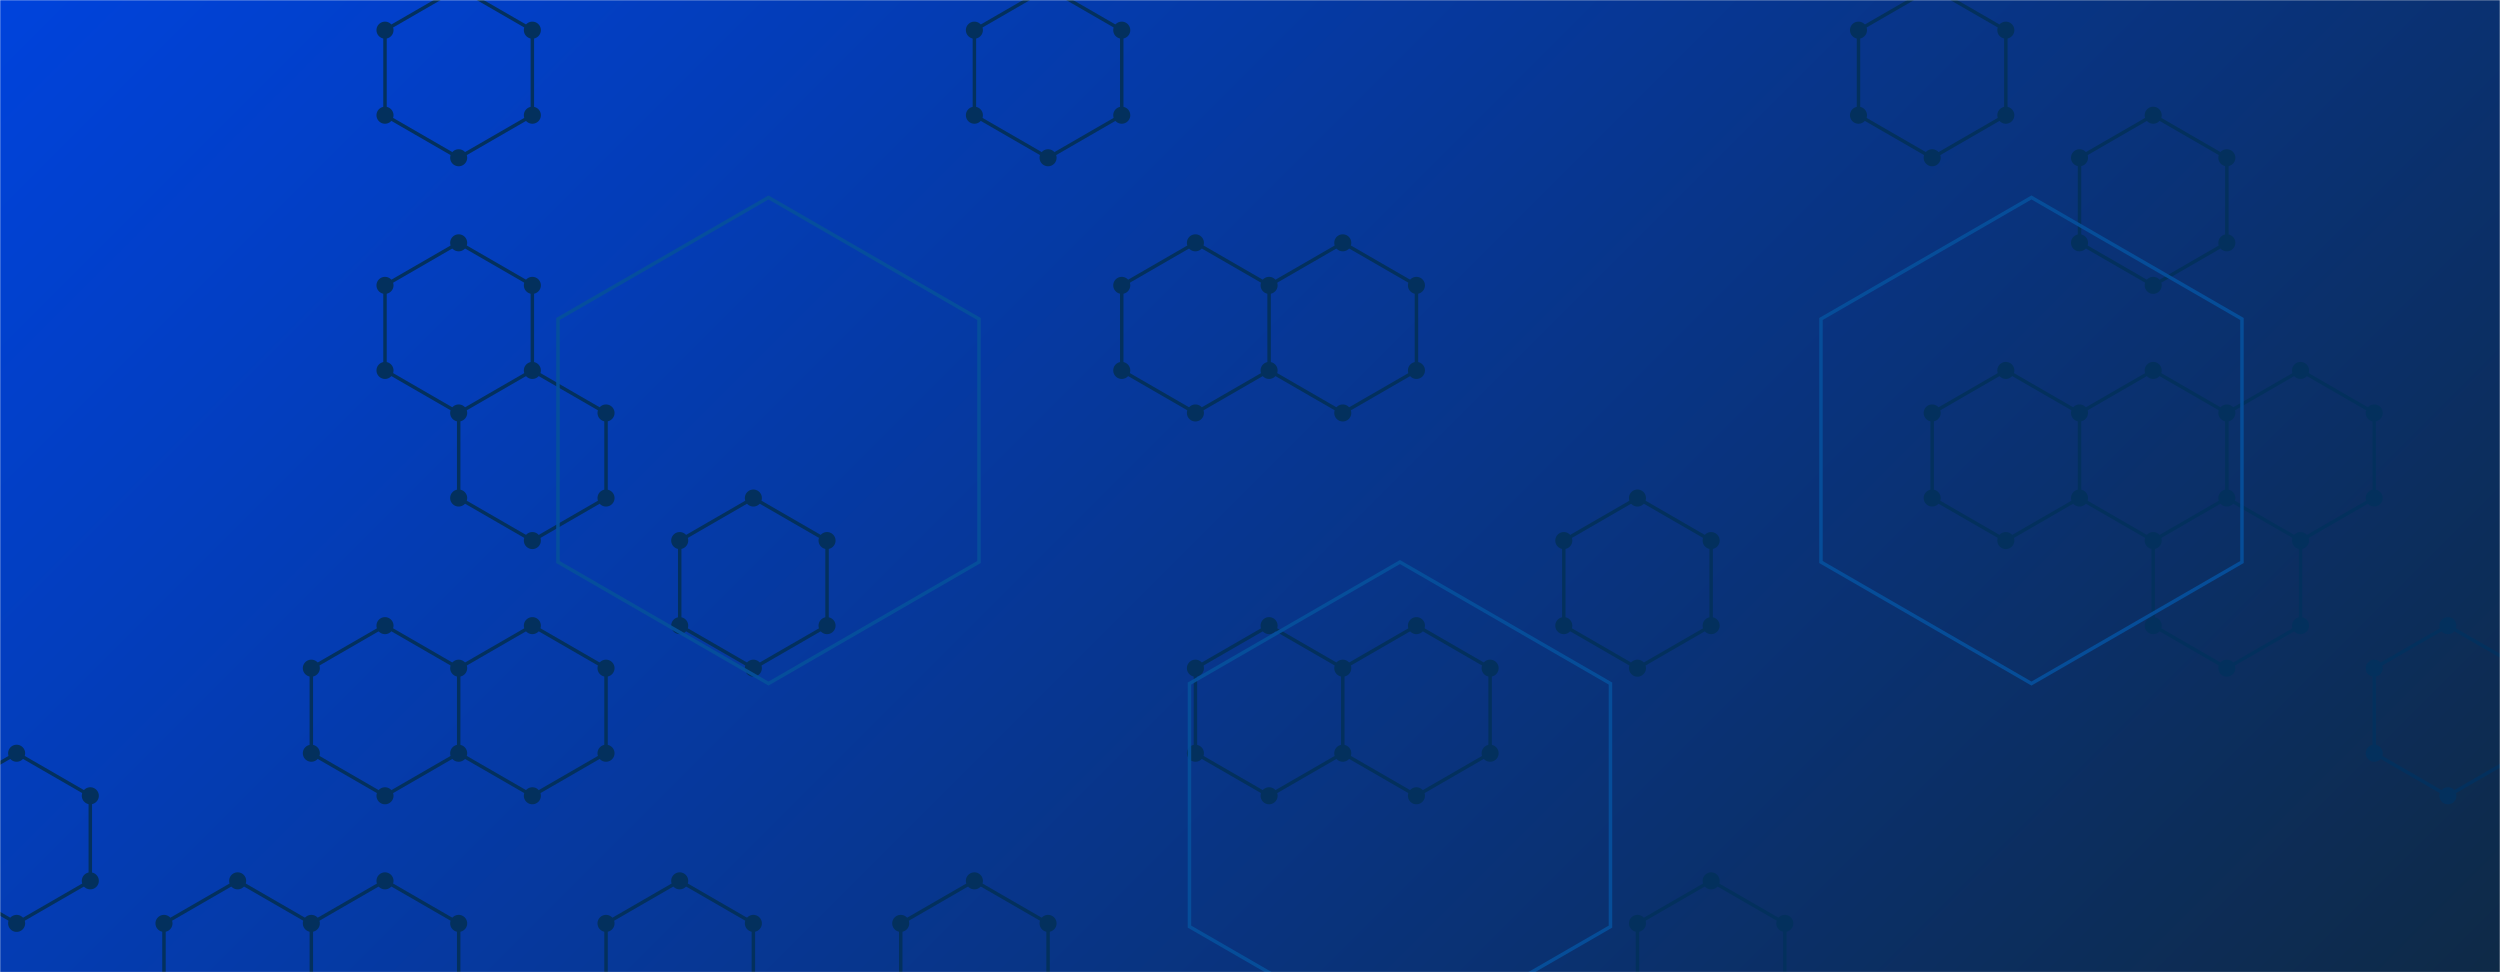 <svg xmlns="http://www.w3.org/2000/svg" version="1.1" xmlns:xlink="http://www.w3.org/1999/xlink" xmlns:svgjs="http://svgjs.dev/svgjs" width="1440" height="560" preserveAspectRatio="none" viewBox="0 0 1440 560">
    <g mask="url(&quot;#SvgjsMask2325&quot;)" fill="none">
        <rect width="1440" height="560" x="0" y="0" fill="url(&quot;#SvgjsLinearGradient2326&quot;)"></rect>
        <path d="M9.58 433.87L52.02 458.37L52.02 507.37L9.58 531.87L-32.86 507.37L-32.86 458.37zM9.58 580.87L52.02 605.37L52.02 654.37L9.58 678.87L-32.86 654.37L-32.86 605.37zM136.89 507.37L179.33 531.87L179.33 580.87L136.89 605.37L94.45 580.87L94.45 531.87zM221.76 360.37L264.2 384.87L264.2 433.87L221.76 458.37L179.33 433.87L179.33 384.87zM221.76 507.37L264.2 531.87L264.2 580.87L221.76 605.37L179.33 580.87L179.33 531.87zM264.2 -7.13L306.64 17.37L306.64 66.37L264.2 90.87L221.76 66.37L221.76 17.37zM264.2 139.87L306.64 164.37L306.64 213.37L264.2 237.87L221.76 213.37L221.76 164.37zM306.64 213.37L349.07 237.87L349.07 286.87L306.64 311.37L264.2 286.87L264.2 237.87zM306.64 360.37L349.07 384.87L349.07 433.87L306.64 458.37L264.2 433.87L264.2 384.87zM391.51 507.37L433.94 531.87L433.94 580.87L391.51 605.37L349.07 580.87L349.07 531.87zM433.94 286.87L476.38 311.37L476.38 360.37L433.94 384.87L391.51 360.37L391.51 311.37zM561.25 507.37L603.69 531.87L603.69 580.87L561.25 605.37L518.82 580.87L518.82 531.87zM603.69 -7.13L646.13 17.37L646.13 66.37L603.69 90.87L561.25 66.37L561.25 17.37zM688.56 139.87L731 164.37L731 213.37L688.56 237.87L646.13 213.37L646.13 164.37zM731 360.37L773.44 384.87L773.44 433.87L731 458.37L688.56 433.87L688.56 384.87zM688.56 580.87L731 605.37L731 654.37L688.56 678.87L646.13 654.37L646.13 605.37zM773.44 139.87L815.87 164.37L815.87 213.37L773.44 237.87L731 213.37L731 164.37zM815.87 360.37L858.31 384.87L858.31 433.87L815.87 458.37L773.44 433.87L773.44 384.87zM858.31 580.87L900.75 605.37L900.75 654.37L858.31 678.87L815.87 654.37L815.87 605.37zM943.18 286.87L985.62 311.37L985.62 360.37L943.18 384.87L900.75 360.37L900.75 311.37zM985.62 507.37L1028.05 531.87L1028.05 580.87L985.62 605.37L943.18 580.87L943.18 531.87zM1028.05 580.87L1070.49 605.37L1070.49 654.37L1028.05 678.87L985.62 654.37L985.62 605.37zM1112.93 -7.13L1155.36 17.37L1155.36 66.37L1112.93 90.87L1070.49 66.37L1070.49 17.37zM1155.36 213.37L1197.8 237.87L1197.8 286.87L1155.36 311.37L1112.93 286.87L1112.93 237.87zM1112.93 580.87L1155.36 605.37L1155.36 654.37L1112.93 678.87L1070.49 654.37L1070.49 605.37zM1240.24 66.37L1282.67 90.87L1282.67 139.87L1240.24 164.37L1197.8 139.87L1197.8 90.87zM1240.24 213.37L1282.67 237.87L1282.67 286.87L1240.24 311.37L1197.8 286.87L1197.8 237.87zM1325.11 213.37L1367.55 237.87L1367.55 286.87L1325.11 311.37L1282.67 286.87L1282.67 237.87zM1282.67 286.87L1325.11 311.37L1325.11 360.37L1282.67 384.87L1240.24 360.37L1240.24 311.37zM1282.67 580.87L1325.11 605.37L1325.11 654.37L1282.67 678.87L1240.24 654.37L1240.24 605.37zM1409.98 360.37L1452.42 384.87L1452.42 433.87L1409.98 458.37L1367.55 433.87L1367.55 384.87z" stroke="#03305d" stroke-width="2"></path>
        <path d="M4.68 433.87 a4.9 4.9 0 1 0 9.8 0 a4.9 4.9 0 1 0 -9.8 0zM47.12 458.37 a4.9 4.9 0 1 0 9.8 0 a4.9 4.9 0 1 0 -9.8 0zM47.12 507.37 a4.9 4.9 0 1 0 9.8 0 a4.9 4.9 0 1 0 -9.8 0zM4.68 531.87 a4.9 4.9 0 1 0 9.8 0 a4.9 4.9 0 1 0 -9.8 0zM-37.76 507.37 a4.9 4.9 0 1 0 9.8 0 a4.9 4.9 0 1 0 -9.8 0zM-37.76 458.37 a4.9 4.9 0 1 0 9.8 0 a4.9 4.9 0 1 0 -9.8 0zM4.68 580.87 a4.9 4.9 0 1 0 9.8 0 a4.9 4.9 0 1 0 -9.8 0zM47.12 605.37 a4.9 4.9 0 1 0 9.8 0 a4.9 4.9 0 1 0 -9.8 0zM47.12 654.37 a4.9 4.9 0 1 0 9.8 0 a4.9 4.9 0 1 0 -9.8 0zM4.68 678.87 a4.9 4.9 0 1 0 9.8 0 a4.9 4.9 0 1 0 -9.8 0zM-37.76 654.37 a4.9 4.9 0 1 0 9.8 0 a4.9 4.9 0 1 0 -9.8 0zM-37.76 605.37 a4.9 4.9 0 1 0 9.8 0 a4.9 4.9 0 1 0 -9.8 0zM131.99 507.37 a4.9 4.9 0 1 0 9.8 0 a4.9 4.9 0 1 0 -9.8 0zM174.43 531.87 a4.9 4.9 0 1 0 9.8 0 a4.9 4.9 0 1 0 -9.8 0zM174.43 580.87 a4.9 4.9 0 1 0 9.8 0 a4.9 4.9 0 1 0 -9.8 0zM131.99 605.37 a4.9 4.9 0 1 0 9.8 0 a4.9 4.9 0 1 0 -9.8 0zM89.55 580.87 a4.9 4.9 0 1 0 9.8 0 a4.9 4.9 0 1 0 -9.8 0zM89.55 531.87 a4.9 4.9 0 1 0 9.8 0 a4.9 4.9 0 1 0 -9.8 0zM216.86 360.37 a4.9 4.9 0 1 0 9.8 0 a4.9 4.9 0 1 0 -9.8 0zM259.3 384.87 a4.9 4.9 0 1 0 9.8 0 a4.9 4.9 0 1 0 -9.8 0zM259.3 433.87 a4.9 4.9 0 1 0 9.8 0 a4.9 4.9 0 1 0 -9.8 0zM216.86 458.37 a4.9 4.9 0 1 0 9.8 0 a4.9 4.9 0 1 0 -9.8 0zM174.43 433.87 a4.9 4.9 0 1 0 9.8 0 a4.9 4.9 0 1 0 -9.8 0zM174.43 384.87 a4.9 4.9 0 1 0 9.8 0 a4.9 4.9 0 1 0 -9.8 0zM216.86 507.37 a4.9 4.9 0 1 0 9.8 0 a4.9 4.9 0 1 0 -9.8 0zM259.3 531.87 a4.9 4.9 0 1 0 9.8 0 a4.9 4.9 0 1 0 -9.8 0zM259.3 580.87 a4.9 4.9 0 1 0 9.8 0 a4.9 4.9 0 1 0 -9.8 0zM216.86 605.37 a4.9 4.9 0 1 0 9.8 0 a4.9 4.9 0 1 0 -9.8 0zM259.3 -7.13 a4.9 4.9 0 1 0 9.8 0 a4.9 4.9 0 1 0 -9.8 0zM301.74 17.37 a4.9 4.9 0 1 0 9.8 0 a4.9 4.9 0 1 0 -9.8 0zM301.74 66.37 a4.9 4.9 0 1 0 9.8 0 a4.9 4.9 0 1 0 -9.8 0zM259.3 90.87 a4.9 4.9 0 1 0 9.8 0 a4.9 4.9 0 1 0 -9.8 0zM216.86 66.37 a4.9 4.9 0 1 0 9.8 0 a4.9 4.9 0 1 0 -9.8 0zM216.86 17.37 a4.9 4.9 0 1 0 9.8 0 a4.9 4.9 0 1 0 -9.8 0zM259.3 139.87 a4.9 4.9 0 1 0 9.8 0 a4.9 4.9 0 1 0 -9.8 0zM301.74 164.37 a4.9 4.9 0 1 0 9.8 0 a4.9 4.9 0 1 0 -9.8 0zM301.74 213.37 a4.9 4.9 0 1 0 9.8 0 a4.9 4.9 0 1 0 -9.8 0zM259.3 237.87 a4.9 4.9 0 1 0 9.8 0 a4.9 4.9 0 1 0 -9.8 0zM216.86 213.37 a4.9 4.9 0 1 0 9.8 0 a4.9 4.9 0 1 0 -9.8 0zM216.86 164.37 a4.9 4.9 0 1 0 9.8 0 a4.9 4.9 0 1 0 -9.8 0zM344.17 237.87 a4.9 4.9 0 1 0 9.8 0 a4.9 4.9 0 1 0 -9.8 0zM344.17 286.87 a4.9 4.9 0 1 0 9.8 0 a4.9 4.9 0 1 0 -9.8 0zM301.74 311.37 a4.9 4.9 0 1 0 9.8 0 a4.9 4.9 0 1 0 -9.8 0zM259.3 286.87 a4.9 4.9 0 1 0 9.8 0 a4.9 4.9 0 1 0 -9.8 0zM301.74 360.37 a4.9 4.9 0 1 0 9.8 0 a4.9 4.9 0 1 0 -9.8 0zM344.17 384.87 a4.9 4.9 0 1 0 9.8 0 a4.9 4.9 0 1 0 -9.8 0zM344.17 433.87 a4.9 4.9 0 1 0 9.8 0 a4.9 4.9 0 1 0 -9.8 0zM301.74 458.37 a4.9 4.9 0 1 0 9.8 0 a4.9 4.9 0 1 0 -9.8 0zM386.61 507.37 a4.9 4.9 0 1 0 9.8 0 a4.9 4.9 0 1 0 -9.8 0zM429.04 531.87 a4.9 4.9 0 1 0 9.8 0 a4.9 4.9 0 1 0 -9.8 0zM429.04 580.87 a4.9 4.9 0 1 0 9.8 0 a4.9 4.9 0 1 0 -9.8 0zM386.61 605.37 a4.9 4.9 0 1 0 9.8 0 a4.9 4.9 0 1 0 -9.8 0zM344.17 580.87 a4.9 4.9 0 1 0 9.8 0 a4.9 4.9 0 1 0 -9.8 0zM344.17 531.87 a4.9 4.9 0 1 0 9.8 0 a4.9 4.9 0 1 0 -9.8 0zM429.04 286.87 a4.9 4.9 0 1 0 9.8 0 a4.9 4.9 0 1 0 -9.8 0zM471.48 311.37 a4.9 4.9 0 1 0 9.8 0 a4.9 4.9 0 1 0 -9.8 0zM471.48 360.37 a4.9 4.9 0 1 0 9.8 0 a4.9 4.9 0 1 0 -9.8 0zM429.04 384.87 a4.9 4.9 0 1 0 9.8 0 a4.9 4.9 0 1 0 -9.8 0zM386.61 360.37 a4.9 4.9 0 1 0 9.8 0 a4.9 4.9 0 1 0 -9.8 0zM386.61 311.37 a4.9 4.9 0 1 0 9.8 0 a4.9 4.9 0 1 0 -9.8 0zM556.35 507.37 a4.9 4.9 0 1 0 9.8 0 a4.9 4.9 0 1 0 -9.8 0zM598.79 531.87 a4.9 4.9 0 1 0 9.8 0 a4.9 4.9 0 1 0 -9.8 0zM598.79 580.87 a4.9 4.9 0 1 0 9.8 0 a4.9 4.9 0 1 0 -9.8 0zM556.35 605.37 a4.9 4.9 0 1 0 9.8 0 a4.9 4.9 0 1 0 -9.8 0zM513.92 580.87 a4.9 4.9 0 1 0 9.8 0 a4.9 4.9 0 1 0 -9.8 0zM513.92 531.87 a4.9 4.9 0 1 0 9.8 0 a4.9 4.9 0 1 0 -9.8 0zM598.79 -7.13 a4.9 4.9 0 1 0 9.8 0 a4.9 4.9 0 1 0 -9.8 0zM641.23 17.37 a4.9 4.9 0 1 0 9.8 0 a4.9 4.9 0 1 0 -9.8 0zM641.23 66.37 a4.9 4.9 0 1 0 9.8 0 a4.9 4.9 0 1 0 -9.8 0zM598.79 90.87 a4.9 4.9 0 1 0 9.8 0 a4.9 4.9 0 1 0 -9.8 0zM556.35 66.37 a4.9 4.9 0 1 0 9.8 0 a4.9 4.9 0 1 0 -9.8 0zM556.35 17.37 a4.9 4.9 0 1 0 9.8 0 a4.9 4.9 0 1 0 -9.8 0zM683.66 139.87 a4.9 4.9 0 1 0 9.8 0 a4.9 4.9 0 1 0 -9.8 0zM726.1 164.37 a4.9 4.9 0 1 0 9.8 0 a4.9 4.9 0 1 0 -9.8 0zM726.1 213.37 a4.9 4.9 0 1 0 9.8 0 a4.9 4.9 0 1 0 -9.8 0zM683.66 237.87 a4.9 4.9 0 1 0 9.8 0 a4.9 4.9 0 1 0 -9.8 0zM641.23 213.37 a4.9 4.9 0 1 0 9.8 0 a4.9 4.9 0 1 0 -9.8 0zM641.23 164.37 a4.9 4.9 0 1 0 9.8 0 a4.9 4.9 0 1 0 -9.8 0zM726.1 360.37 a4.9 4.9 0 1 0 9.8 0 a4.9 4.9 0 1 0 -9.8 0zM768.54 384.87 a4.9 4.9 0 1 0 9.8 0 a4.9 4.9 0 1 0 -9.8 0zM768.54 433.87 a4.9 4.9 0 1 0 9.8 0 a4.9 4.9 0 1 0 -9.8 0zM726.1 458.37 a4.9 4.9 0 1 0 9.8 0 a4.9 4.9 0 1 0 -9.8 0zM683.66 433.87 a4.9 4.9 0 1 0 9.8 0 a4.9 4.9 0 1 0 -9.8 0zM683.66 384.87 a4.9 4.9 0 1 0 9.8 0 a4.9 4.9 0 1 0 -9.8 0zM683.66 580.87 a4.9 4.9 0 1 0 9.8 0 a4.9 4.9 0 1 0 -9.8 0zM726.1 605.37 a4.9 4.9 0 1 0 9.8 0 a4.9 4.9 0 1 0 -9.8 0zM726.1 654.37 a4.9 4.9 0 1 0 9.8 0 a4.9 4.9 0 1 0 -9.8 0zM683.66 678.87 a4.9 4.9 0 1 0 9.8 0 a4.9 4.9 0 1 0 -9.8 0zM641.23 654.37 a4.9 4.9 0 1 0 9.8 0 a4.9 4.9 0 1 0 -9.8 0zM641.23 605.37 a4.9 4.9 0 1 0 9.8 0 a4.9 4.9 0 1 0 -9.8 0zM768.54 139.87 a4.9 4.9 0 1 0 9.8 0 a4.9 4.9 0 1 0 -9.8 0zM810.97 164.37 a4.9 4.9 0 1 0 9.8 0 a4.9 4.9 0 1 0 -9.8 0zM810.97 213.37 a4.9 4.9 0 1 0 9.8 0 a4.9 4.9 0 1 0 -9.8 0zM768.54 237.87 a4.9 4.9 0 1 0 9.8 0 a4.9 4.9 0 1 0 -9.8 0zM810.97 360.37 a4.9 4.9 0 1 0 9.8 0 a4.9 4.9 0 1 0 -9.8 0zM853.41 384.87 a4.9 4.9 0 1 0 9.8 0 a4.9 4.9 0 1 0 -9.8 0zM853.41 433.87 a4.9 4.9 0 1 0 9.8 0 a4.9 4.9 0 1 0 -9.8 0zM810.97 458.37 a4.9 4.9 0 1 0 9.8 0 a4.9 4.9 0 1 0 -9.8 0zM853.41 580.87 a4.9 4.9 0 1 0 9.8 0 a4.9 4.9 0 1 0 -9.8 0zM895.85 605.37 a4.9 4.9 0 1 0 9.8 0 a4.9 4.9 0 1 0 -9.8 0zM895.85 654.37 a4.9 4.9 0 1 0 9.8 0 a4.9 4.9 0 1 0 -9.8 0zM853.41 678.87 a4.9 4.9 0 1 0 9.8 0 a4.9 4.9 0 1 0 -9.8 0zM810.97 654.37 a4.9 4.9 0 1 0 9.8 0 a4.9 4.9 0 1 0 -9.8 0zM810.97 605.37 a4.9 4.9 0 1 0 9.8 0 a4.9 4.9 0 1 0 -9.8 0zM938.28 286.87 a4.9 4.9 0 1 0 9.8 0 a4.9 4.9 0 1 0 -9.8 0zM980.72 311.37 a4.9 4.9 0 1 0 9.8 0 a4.9 4.9 0 1 0 -9.8 0zM980.72 360.37 a4.9 4.9 0 1 0 9.8 0 a4.9 4.9 0 1 0 -9.8 0zM938.28 384.87 a4.9 4.9 0 1 0 9.8 0 a4.9 4.9 0 1 0 -9.8 0zM895.85 360.37 a4.9 4.9 0 1 0 9.8 0 a4.9 4.9 0 1 0 -9.8 0zM895.85 311.37 a4.9 4.9 0 1 0 9.8 0 a4.9 4.9 0 1 0 -9.8 0zM980.72 507.37 a4.9 4.9 0 1 0 9.8 0 a4.9 4.9 0 1 0 -9.8 0zM1023.15 531.87 a4.9 4.9 0 1 0 9.8 0 a4.9 4.9 0 1 0 -9.8 0zM1023.15 580.87 a4.9 4.9 0 1 0 9.8 0 a4.9 4.9 0 1 0 -9.8 0zM980.72 605.37 a4.9 4.9 0 1 0 9.8 0 a4.9 4.9 0 1 0 -9.8 0zM938.28 580.87 a4.9 4.9 0 1 0 9.8 0 a4.9 4.9 0 1 0 -9.8 0zM938.28 531.87 a4.9 4.9 0 1 0 9.8 0 a4.9 4.9 0 1 0 -9.8 0zM1065.59 605.37 a4.9 4.9 0 1 0 9.8 0 a4.9 4.9 0 1 0 -9.8 0zM1065.59 654.37 a4.9 4.9 0 1 0 9.8 0 a4.9 4.9 0 1 0 -9.8 0zM1023.15 678.87 a4.9 4.9 0 1 0 9.8 0 a4.9 4.9 0 1 0 -9.8 0zM980.72 654.37 a4.9 4.9 0 1 0 9.8 0 a4.9 4.9 0 1 0 -9.8 0zM1108.03 -7.13 a4.9 4.9 0 1 0 9.8 0 a4.9 4.9 0 1 0 -9.8 0zM1150.46 17.37 a4.9 4.9 0 1 0 9.8 0 a4.9 4.9 0 1 0 -9.8 0zM1150.46 66.37 a4.9 4.9 0 1 0 9.8 0 a4.9 4.9 0 1 0 -9.8 0zM1108.03 90.87 a4.9 4.9 0 1 0 9.8 0 a4.9 4.9 0 1 0 -9.8 0zM1065.59 66.37 a4.9 4.9 0 1 0 9.8 0 a4.9 4.9 0 1 0 -9.8 0zM1065.59 17.37 a4.9 4.9 0 1 0 9.8 0 a4.9 4.9 0 1 0 -9.8 0zM1150.46 213.37 a4.9 4.9 0 1 0 9.8 0 a4.9 4.9 0 1 0 -9.8 0zM1192.9 237.87 a4.9 4.9 0 1 0 9.8 0 a4.9 4.9 0 1 0 -9.8 0zM1192.9 286.87 a4.9 4.9 0 1 0 9.8 0 a4.9 4.9 0 1 0 -9.8 0zM1150.46 311.37 a4.9 4.9 0 1 0 9.8 0 a4.9 4.9 0 1 0 -9.8 0zM1108.03 286.87 a4.9 4.9 0 1 0 9.8 0 a4.9 4.9 0 1 0 -9.8 0zM1108.03 237.87 a4.9 4.9 0 1 0 9.8 0 a4.9 4.9 0 1 0 -9.8 0zM1108.03 580.87 a4.9 4.9 0 1 0 9.8 0 a4.9 4.9 0 1 0 -9.8 0zM1150.46 605.37 a4.9 4.9 0 1 0 9.8 0 a4.9 4.9 0 1 0 -9.8 0zM1150.46 654.37 a4.9 4.9 0 1 0 9.8 0 a4.9 4.9 0 1 0 -9.8 0zM1108.03 678.87 a4.9 4.9 0 1 0 9.8 0 a4.9 4.9 0 1 0 -9.8 0zM1235.34 66.37 a4.9 4.9 0 1 0 9.8 0 a4.9 4.9 0 1 0 -9.8 0zM1277.77 90.87 a4.9 4.9 0 1 0 9.8 0 a4.9 4.9 0 1 0 -9.8 0zM1277.77 139.87 a4.9 4.9 0 1 0 9.8 0 a4.9 4.9 0 1 0 -9.8 0zM1235.34 164.37 a4.9 4.9 0 1 0 9.8 0 a4.9 4.9 0 1 0 -9.8 0zM1192.9 139.87 a4.9 4.9 0 1 0 9.8 0 a4.9 4.9 0 1 0 -9.8 0zM1192.9 90.87 a4.9 4.9 0 1 0 9.8 0 a4.9 4.9 0 1 0 -9.8 0zM1235.34 213.37 a4.9 4.9 0 1 0 9.8 0 a4.9 4.9 0 1 0 -9.8 0zM1277.77 237.87 a4.9 4.9 0 1 0 9.8 0 a4.9 4.9 0 1 0 -9.8 0zM1277.77 286.87 a4.9 4.9 0 1 0 9.8 0 a4.9 4.9 0 1 0 -9.8 0zM1235.34 311.37 a4.9 4.9 0 1 0 9.8 0 a4.9 4.9 0 1 0 -9.8 0zM1320.21 213.37 a4.9 4.9 0 1 0 9.8 0 a4.9 4.9 0 1 0 -9.8 0zM1362.65 237.87 a4.9 4.9 0 1 0 9.8 0 a4.9 4.9 0 1 0 -9.8 0zM1362.65 286.87 a4.9 4.9 0 1 0 9.8 0 a4.9 4.9 0 1 0 -9.8 0zM1320.21 311.37 a4.9 4.9 0 1 0 9.8 0 a4.9 4.9 0 1 0 -9.8 0zM1320.21 360.37 a4.9 4.9 0 1 0 9.8 0 a4.9 4.9 0 1 0 -9.8 0zM1277.77 384.87 a4.9 4.9 0 1 0 9.8 0 a4.9 4.9 0 1 0 -9.8 0zM1235.34 360.37 a4.9 4.9 0 1 0 9.8 0 a4.9 4.9 0 1 0 -9.8 0zM1277.77 580.87 a4.9 4.9 0 1 0 9.8 0 a4.9 4.9 0 1 0 -9.8 0zM1320.21 605.37 a4.9 4.9 0 1 0 9.8 0 a4.9 4.9 0 1 0 -9.8 0zM1320.21 654.37 a4.9 4.9 0 1 0 9.8 0 a4.9 4.9 0 1 0 -9.8 0zM1277.77 678.87 a4.9 4.9 0 1 0 9.8 0 a4.9 4.9 0 1 0 -9.8 0zM1235.34 654.37 a4.9 4.9 0 1 0 9.8 0 a4.9 4.9 0 1 0 -9.8 0zM1235.34 605.37 a4.9 4.9 0 1 0 9.8 0 a4.9 4.9 0 1 0 -9.8 0zM1405.08 360.37 a4.9 4.9 0 1 0 9.8 0 a4.9 4.9 0 1 0 -9.8 0zM1447.52 384.87 a4.9 4.9 0 1 0 9.8 0 a4.9 4.9 0 1 0 -9.8 0zM1447.52 433.87 a4.9 4.9 0 1 0 9.8 0 a4.9 4.9 0 1 0 -9.8 0zM1405.08 458.37 a4.9 4.9 0 1 0 9.8 0 a4.9 4.9 0 1 0 -9.8 0zM1362.65 433.87 a4.9 4.9 0 1 0 9.8 0 a4.9 4.9 0 1 0 -9.8 0zM1362.65 384.87 a4.9 4.9 0 1 0 9.8 0 a4.9 4.9 0 1 0 -9.8 0z" fill="#03305d"></path>
        <path d="M442.64 113.73L563.89 183.73L563.89 323.73L442.64 393.73L321.39 323.73L321.39 183.73zM806.38 323.73L927.63 393.73L927.63 533.73L806.38 603.73L685.13 533.73L685.13 393.73zM1170.12 113.73L1291.37 183.73L1291.37 323.73L1170.12 393.73L1048.88 323.73L1048.88 183.73z" stroke="rgba(6, 80, 156, 0.93)" stroke-width="2"></path>
    </g>
    <defs>
        <mask id="SvgjsMask2325">
            <rect width="1440" height="560" fill="#ffffff"></rect>
        </mask>
        <linearGradient x1="84.72%" y1="139.29%" x2="15.28%" y2="-39.29%" gradientUnits="userSpaceOnUse" id="SvgjsLinearGradient2326">
            <stop stop-color="#0e2a47" offset="0"></stop>
            <stop stop-color="rgba(0, 67, 220, 1)" offset="1"></stop>
        </linearGradient>
    </defs>
</svg>